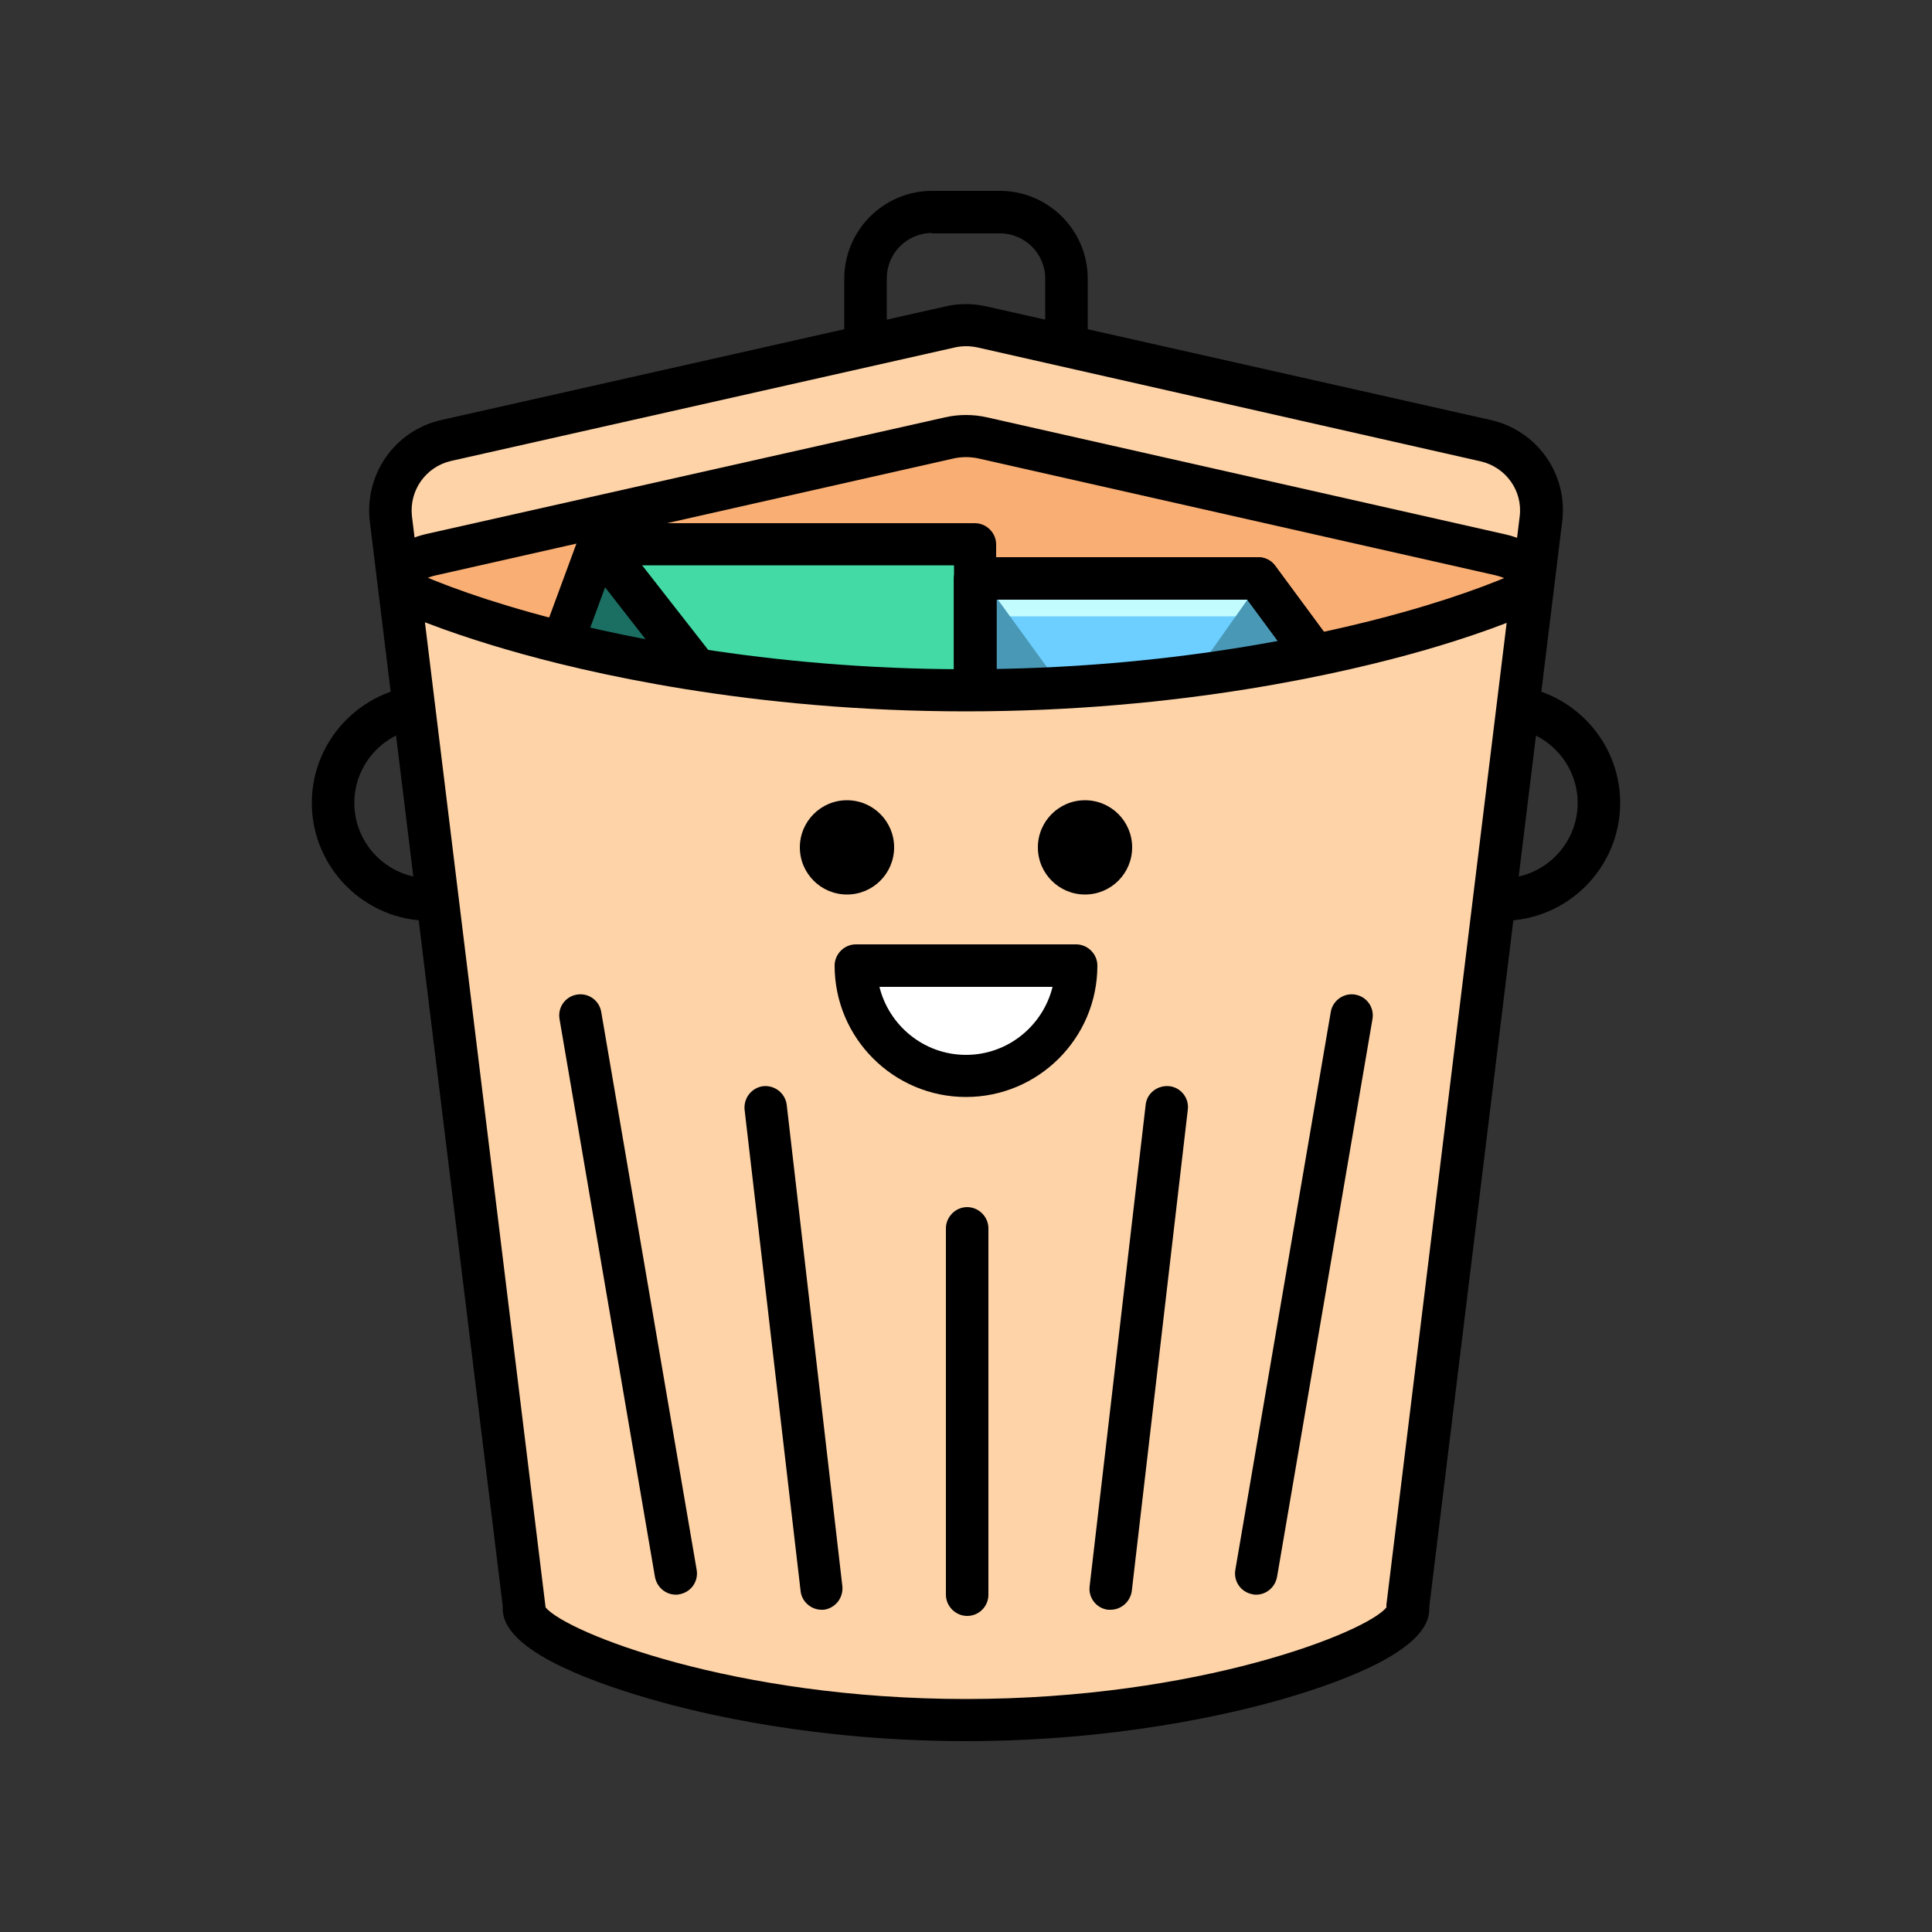 <?xml version="1.0" encoding="utf-8"?>
<!-- Generator: Adobe Illustrator 27.1.1, SVG Export Plug-In . SVG Version: 6.00 Build 0)  -->
<svg version="1.1" id="레이어_1" xmlns="http://www.w3.org/2000/svg" xmlns:xlink="http://www.w3.org/1999/xlink" x="0px"
	 y="0px" viewBox="0 0 500 500" style="enable-background:new 0 0 500 500;" xml:space="preserve">
<rect x="0" y="0" width="500" height="500" fill="#333333" stroke="none"/>
<style type="text/css">
	.st0{fill:#FED3A8;}
	.st1{fill:#FFFFFF;}
	.st2{clip-path:url(#SVGID_00000167367526050352216870000012556569692550947975_);}
	.st3{fill:#F9AE74;}
	.st4{clip-path:url(#SVGID_00000060029593596657525440000007898400131878130858_);}
	.st5{fill:#43DAA5;}
	.st6{fill:#1B6F62;}
	.st7{fill:#4998B6;}
	.st8{clip-path:url(#SVGID_00000144332409257070977640000014321987755747812240_);}
	.st9{fill:#6DCFFF;}
	.st10{clip-path:url(#SVGID_00000070097401570405072870000005718143752248021180_);}
	.st11{fill:#C3FCFF;}
</style>
<g>
	<g>
		<g>
			<path d="M111.2,238.3c-16.8,0-30.5-13.7-30.5-30.5s13.7-30.5,30.5-30.5s30.5,13.7,30.5,30.5S128,238.3,111.2,238.3z M111.2,188.3
				c-10.8,0-19.5,8.8-19.5,19.5c0,10.8,8.8,19.5,19.5,19.5s19.5-8.8,19.5-19.5C130.7,197.1,122,188.3,111.2,188.3z"/>
		</g>
		<g>
			<path d="M388.8,238.3c-16.8,0-30.5-13.7-30.5-30.5s13.7-30.5,30.5-30.5c16.8,0,30.5,13.7,30.5,30.5S405.6,238.3,388.8,238.3z
				 M388.8,188.3c-10.8,0-19.5,8.8-19.5,19.5c0,10.8,8.8,19.5,19.5,19.5c10.8,0,19.5-8.8,19.5-19.5
				C408.3,197.1,399.5,188.3,388.8,188.3z"/>
		</g>
	</g>
	<g>
		<path d="M258.8,131.4h-17.6c-12.5,0-22.7-10.2-22.7-22.7V72.1c0-12.5,10.2-22.7,22.7-22.7h17.6c12.5,0,22.7,10.2,22.7,22.7v36.7
			C281.5,121.2,271.3,131.4,258.8,131.4z M241.2,60.3c-6.5,0-11.7,5.3-11.7,11.7v36.7c0,6.5,5.3,11.7,11.7,11.7h17.6
			c6.5,0,11.7-5.3,11.7-11.7V72.1c0-6.5-5.3-11.7-11.7-11.7H241.2z"/>
	</g>
	<g>
		<path class="st0" d="M384.5,114L254.1,84.6c-2.7-0.6-5.5-0.6-8.1,0L115.5,114c-9.2,2.1-15.4,10.8-14.3,20.2l34.5,281.7
			c0,0.2-0.1,0.4-0.1,0.6c0,9.3,51.2,28.7,114.4,28.7s114.4-19.4,114.4-28.7c0-0.2-0.1-0.4-0.1-0.6l34.5-281.7
			C399.9,124.8,393.8,116.1,384.5,114z"/>
	</g>
	<g>
		<g>
			<path class="st1" d="M250,278.5c15.7,0,28.5-12.8,28.5-28.5h-57C221.5,265.7,234.3,278.5,250,278.5z"/>
			<path d="M250,283.9c-18.7,0-34-15.2-34-34c0-3,2.5-5.5,5.5-5.5h57c3,0,5.5,2.5,5.5,5.5C284,268.7,268.7,283.9,250,283.9z
				 M227.6,255.4c2.5,10.1,11.6,17.6,22.4,17.6c10.8,0,19.9-7.5,22.4-17.6H227.6z"/>
		</g>
	</g>
	<g>
		<g>
			<circle cx="219.2" cy="219.3" r="12.2"/>
		</g>
		<g>
			<circle cx="280.8" cy="219.3" r="12.2"/>
		</g>
	</g>
	<g>
		<defs>
			<path id="SVGID_1_" d="M384.5,114L254.1,84.6c-2.7-0.6-5.5-0.6-8.1,0L115.5,114c-9.2,2.1-15.4,10.8-14.3,20.2l34.5,281.7
				c0,0.2-0.1,0.4-0.1,0.6c0,9.3,51.2,28.7,114.4,28.7s114.4-19.4,114.4-28.7c0-0.2-0.1-0.4-0.1-0.6l34.5-281.7
				C399.9,124.8,393.8,116.1,384.5,114z"/>
		</defs>
		<clipPath id="SVGID_00000083805985241507525230000002219734877339283589_">
			<use xlink:href="#SVGID_1_"  style="overflow:visible;"/>
		</clipPath>
		<g style="clip-path:url(#SVGID_00000083805985241507525230000002219734877339283589_);">
			<path class="st3" d="M250,182.7c69,0,128.1-15.9,153.2-29.5c-0.7-8.1-6.6-7.7-14.8-9.6l-134.2-30.3c-2.8-0.6-5.6-0.6-8.4,0
				l-134.2,30.3c-8.2,1.9-14,1.5-14.8,9.6C121.9,166.8,181,182.7,250,182.7z"/>
		</g>
		<g style="clip-path:url(#SVGID_00000083805985241507525230000002219734877339283589_);">
			<defs>
				<path id="SVGID_00000158724041637904308710000013210919667828503440_" d="M250,182.7c69,0,128.1-15.9,153.2-29.5
					c-0.7-8.1-6.6-7.7-14.8-9.6l-134.2-30.3c-2.8-0.6-5.6-0.6-8.4,0l-134.2,30.3c-8.2,1.9-14,1.5-14.8,9.6
					C121.9,166.8,181,182.7,250,182.7z"/>
			</defs>
			<clipPath id="SVGID_00000123437282550306166120000009654087527439464118_">
				<use xlink:href="#SVGID_00000158724041637904308710000013210919667828503440_"  style="overflow:visible;"/>
			</clipPath>
			<g style="clip-path:url(#SVGID_00000123437282550306166120000009654087527439464118_);">
				<g>
					<g>
						<polygon class="st5" points="154.9,140.9 201.2,200.3 252.4,200.3 252.4,140.9 						"/>
						<path d="M252.4,205.8h-51.2c-1.7,0-3.3-0.8-4.3-2.1l-46.4-59.4c-1.3-1.7-1.5-3.9-0.6-5.8c0.9-1.9,2.8-3.1,4.9-3.1h97.5
							c3,0,5.5,2.5,5.5,5.5v59.4C257.9,203.3,255.4,205.8,252.4,205.8z M203.9,194.8h43v-48.5h-80.9L203.9,194.8z"/>
					</g>
					<g>
						<polygon class="st6" points="154.9,140.9 131.7,203.7 201.2,200.3 						"/>
						<path d="M131.7,209.2c-1.7,0-3.4-0.8-4.4-2.2c-1.1-1.5-1.4-3.4-0.7-5.1l23.2-62.9c0.7-1.9,2.3-3.2,4.3-3.5
							c2-0.3,3.9,0.5,5.2,2l46.4,59.4c1.3,1.6,1.5,3.8,0.7,5.6c-0.8,1.9-2.7,3.1-4.7,3.2l-69.6,3.4
							C131.9,209.2,131.8,209.2,131.7,209.2z M156.6,152l-16.9,45.9l50.7-2.5L156.6,152z"/>
					</g>
				</g>
				<g>
					<g>
						<polygon class="st7" points="252.4,149.7 252.4,207.7 368.3,207.7 325.6,149.7 						"/>
						<path d="M368.3,213.2H252.4c-3,0-5.5-2.5-5.5-5.5v-58c0-3,2.5-5.5,5.5-5.5h73.2c1.7,0,3.4,0.8,4.4,2.2l42.8,58
							c1.2,1.7,1.4,3.9,0.5,5.7C372.3,212,370.4,213.2,368.3,213.2z M257.9,202.2h99.6l-34.7-47h-64.9V202.2z"/>
					</g>
					<g>
						<defs>
							<polygon id="SVGID_00000062909758098129423570000004802522272807498637_" points="252.4,149.7 252.4,207.7 368.3,207.7 
								325.6,149.7 							"/>
						</defs>
						<clipPath id="SVGID_00000020386865614432482590000008636023412127225507_">
							<use xlink:href="#SVGID_00000062909758098129423570000004802522272807498637_"  style="overflow:visible;"/>
						</clipPath>
						<g style="clip-path:url(#SVGID_00000020386865614432482590000008636023412127225507_);">
							<polygon class="st9" points="252.4,147.1 291,200.3 336.5,135.8 							"/>
						</g>
						<g style="clip-path:url(#SVGID_00000020386865614432482590000008636023412127225507_);">
							<defs>
								<polygon id="SVGID_00000044890161623998525400000004918888450660080528_" points="252.4,147.1 291,200.3 336.5,135.8 
																	"/>
							</defs>
							<clipPath id="SVGID_00000055673169653818887200000007092092494887397003_">
								<use xlink:href="#SVGID_00000044890161623998525400000004918888450660080528_"  style="overflow:visible;"/>
							</clipPath>
							<g style="clip-path:url(#SVGID_00000055673169653818887200000007092092494887397003_);">
								<rect x="241.3" y="135.8" class="st11" width="99.2" height="23.7"/>
							</g>
						</g>
					</g>
					<g>
						<path d="M368.3,213.2H252.4c-3,0-5.5-2.5-5.5-5.5v-58c0-3,2.5-5.5,5.5-5.5h73.2c1.7,0,3.4,0.8,4.4,2.2l42.8,58
							c1.2,1.7,1.4,3.9,0.5,5.7C372.3,212,370.4,213.2,368.3,213.2z M257.9,202.2h99.6l-34.7-47h-64.9V202.2z"/>
					</g>
				</g>
			</g>
		</g>
		<g style="clip-path:url(#SVGID_00000083805985241507525230000002219734877339283589_);">
			<path d="M250,489.8c-39.6,0-70.1-7.1-84.8-11.4c-17.5-5.1-38.4-13.3-38.4-23.6c0-0.3,0-0.5,0-0.8L91.4,165
				c-1.5-12.5,6.7-24,18.9-26.8L244.6,108c3.5-0.8,7.3-0.8,10.8,0l134.2,30.3c12.3,2.8,20.4,14.3,18.9,26.8l-35.4,289
				c0,0.2,0,0.5,0,0.8c0,10.3-20.9,18.5-38.4,23.6C320.1,482.6,289.6,489.8,250,489.8z M137.9,454.4c5.4,6.7,50,24.4,112.1,24.4
				c62.3,0,107-17.9,112.1-24.5l0-0.8l35.5-289.8c0.8-6.9-3.7-13.2-10.5-14.8L253,118.6c-2-0.4-4-0.4-6,0l-134.2,30.3
				c-6.8,1.5-11.3,7.9-10.5,14.8L137.9,454.4z M362.4,453.9L362.4,453.9L362.4,453.9z M137.6,453.9L137.6,453.9z"/>
		</g>
		<g style="clip-path:url(#SVGID_00000083805985241507525230000002219734877339283589_);">
			<path d="M250,184.1c-55.6,0-98.4-10-118.9-16c-19.6-5.7-52.6-17.3-52.6-31.1c0-0.4,0-0.8,0.1-1.1l-50-407.8
				c-1.9-16.5,8.8-31.7,25-35.3l189.3-42.7c4.7-1,9.6-1.1,14.2,0l189.3,42.7c16.2,3.7,26.9,18.8,25,35.3l-50,407.9
				c0,0.3,0.1,0.7,0.1,1.1c0,13.8-32.9,25.4-52.6,31.1C348.4,174.1,305.6,184.1,250,184.1z M89.6,137c1.8,3.3,15.5,12.5,47.7,21.5
				c19.6,5.5,60.4,14.7,112.8,14.7s93.2-9.2,112.8-14.7c32.2-9,45.8-18.2,47.7-21.5l-0.1-0.5l0.1-1l50.1-408.7
				c1.3-10.9-5.8-20.9-16.5-23.3l-189.3-42.7c-3.1-0.7-6.3-0.7-9.4,0L56-296.5c-10.7,2.4-17.8,12.4-16.5,23.3l50.2,409.7L89.6,137z
				 M89.4,136.7L89.4,136.7z"/>
		</g>
	</g>
	<g>
		<path d="M250,450.6c-38.5,0-68.2-6.9-82.4-11.1c-17.1-5-37.5-13-37.5-23.1c0-0.3,0-0.5,0-0.8L95.7,134.9
			c-1.4-12.2,6.5-23.5,18.5-26.2l130.5-29.4c3.4-0.8,7.1-0.8,10.6,0l130.5,29.4c12,2.7,20,14,18.5,26.2l-34.4,280.9
			c0,0.2,0,0.5,0,0.7c0,10.1-20.4,18.1-37.5,23.1C318.2,443.7,288.5,450.6,250,450.6z M141.2,416c5.4,6.5,48.7,23.7,108.8,23.7
			c60.3,0,103.7-17.3,108.8-23.7l0-0.7l34.5-281.7c0.8-6.6-3.6-12.7-10.1-14.2L252.9,89.9c-1.9-0.4-3.9-0.4-5.7,0l-130.5,29.4
			c-6.5,1.5-10.8,7.6-10.1,14.2L141.2,416z M359.1,415.5L359.1,415.5L359.1,415.5z M140.9,415.5L140.9,415.5z"/>
	</g>
	<g>
		<g>
			<g>
				<path d="M174.9,412.7c-2.6,0-4.9-1.9-5.4-4.6l-24.7-144.4c-0.5-3,1.5-5.8,4.5-6.3c3-0.5,5.8,1.5,6.3,4.5l24.7,144.4
					c0.5,3-1.5,5.8-4.5,6.3C175.5,412.7,175.2,412.7,174.9,412.7z"/>
			</g>
			<g>
				<path d="M212.6,416.6c-2.7,0-5.1-2.1-5.4-4.8l-14.5-124.6c-0.3-3,1.8-5.7,4.8-6.1c3-0.3,5.7,1.8,6.1,4.8L218,410.5
					c0.3,3-1.8,5.7-4.8,6.1C213,416.6,212.8,416.6,212.6,416.6z"/>
			</g>
			<g>
				<path d="M325.1,412.7c-0.3,0-0.6,0-0.9-0.1c-3-0.5-5-3.3-4.5-6.3l24.7-144.4c0.5-3,3.4-5,6.3-4.5c3,0.5,5,3.3,4.5,6.3
					l-24.7,144.4C330,410.8,327.7,412.7,325.1,412.7z"/>
			</g>
			<g>
				<path d="M287.4,416.6c-0.2,0-0.4,0-0.6,0c-3-0.3-5.2-3.1-4.8-6.1l14.5-124.6c0.3-3,3.1-5.1,6.1-4.8c3,0.3,5.2,3.1,4.8,6.1
					l-14.5,124.6C292.5,414.5,290.2,416.6,287.4,416.6z"/>
			</g>
		</g>
		<g>
			<path d="M250.3,418.2c-3,0-5.5-2.5-5.5-5.5v-94.8c0-3,2.5-5.5,5.5-5.5c3,0,5.5,2.5,5.5,5.5v94.8
				C255.8,415.7,253.4,418.2,250.3,418.2z"/>
		</g>
	</g>
</g>
</svg>

